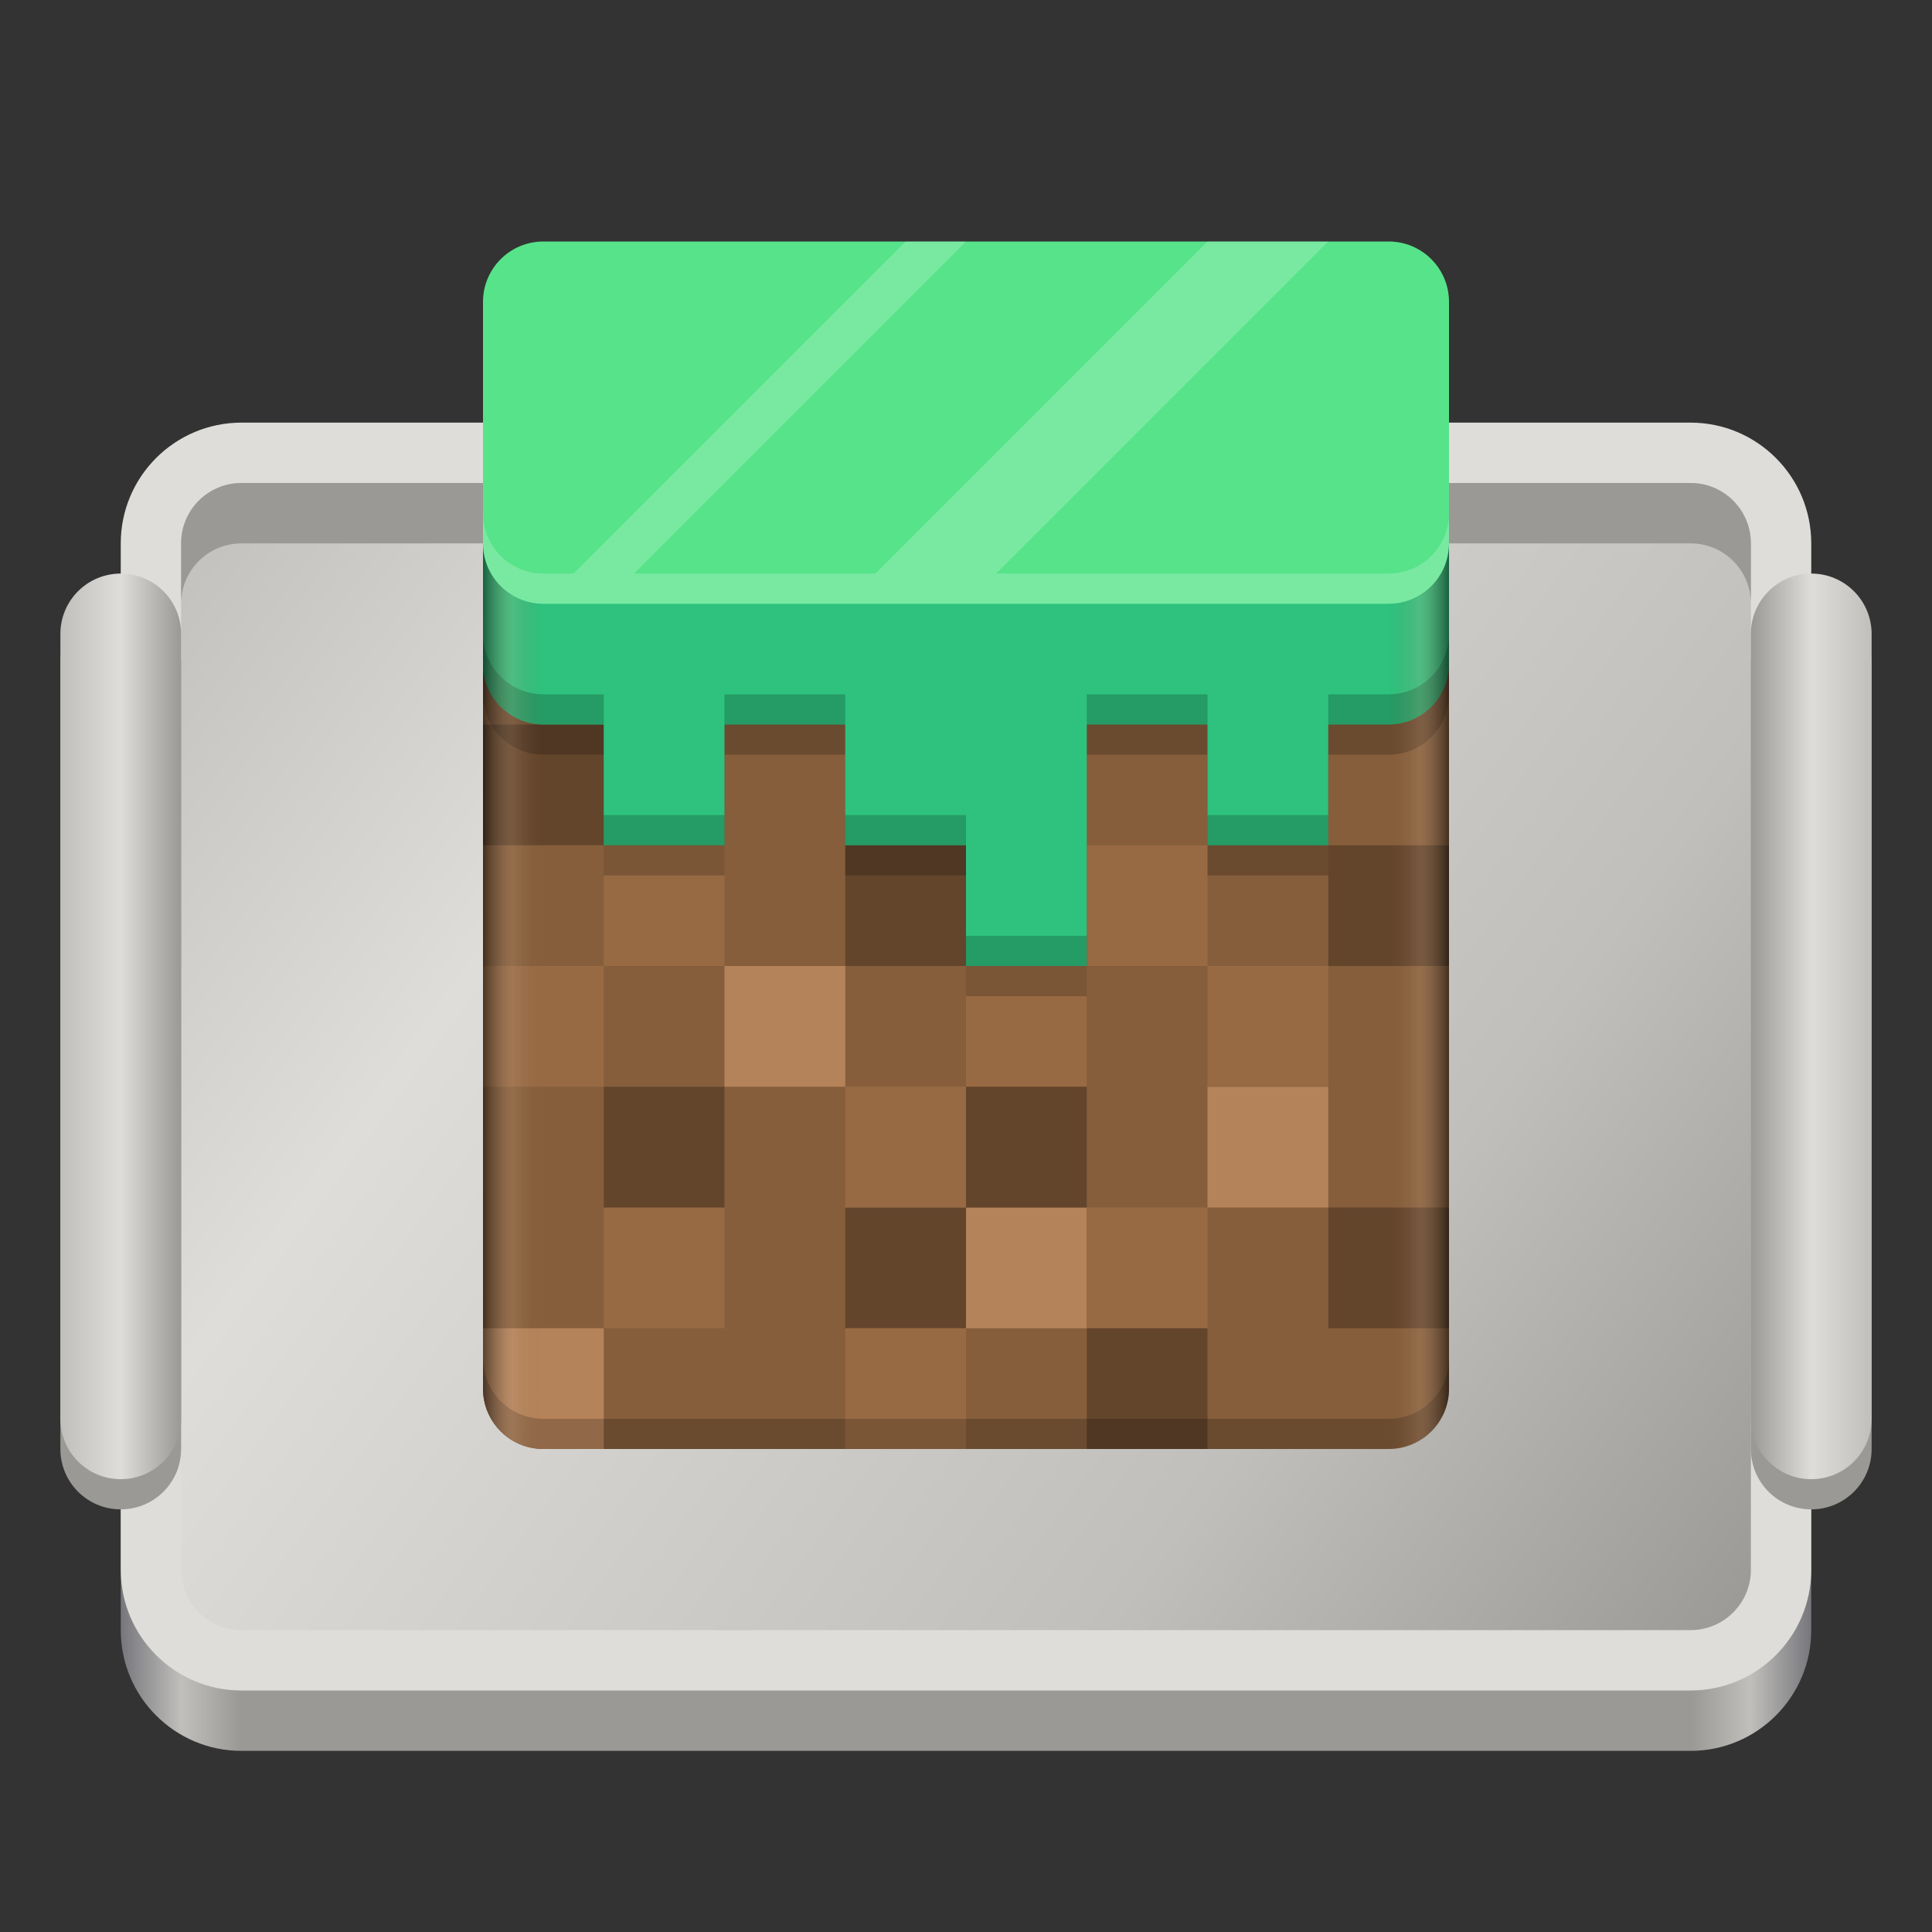 <?xml version="1.0" encoding="UTF-8"?>
<svg height="128px" viewBox="0 0 128 128" width="128px" xmlns="http://www.w3.org/2000/svg" xmlns:xlink="http://www.w3.org/1999/xlink">
    <rect x="0" y="0" width="128" height="128" fill="#333333" stroke="none"/>
    <filter id="a" height="100%" width="100%" x="0%" y="0%">
        <feColorMatrix color-interpolation-filters="sRGB" values="0 0 0 0 1 0 0 0 0 1 0 0 0 0 1 0 0 0 1 0"/>
    </filter>
    <linearGradient id="b" gradientUnits="userSpaceOnUse" x1="8" x2="120" y1="116" y2="116">
        <stop offset="0" stop-color="#77767b"/>
        <stop offset="0.036" stop-color="#c0bfbc"/>
        <stop offset="0.071" stop-color="#9a9996"/>
        <stop offset="0.929" stop-color="#9a9996"/>
        <stop offset="0.964" stop-color="#c0bfbc"/>
        <stop offset="1" stop-color="#77767b"/>
    </linearGradient>
    <linearGradient id="c" gradientUnits="userSpaceOnUse" x1="12" x2="116" y1="32" y2="108">
        <stop offset="0" stop-color="#c0bfbc"/>
        <stop offset="0.269" stop-color="#deddda"/>
        <stop offset="0.731" stop-color="#c0bfbc"/>
        <stop offset="1" stop-color="#9a9996"/>
    </linearGradient>
    <linearGradient id="d" gradientUnits="userSpaceOnUse">
        <stop offset="0" stop-color="#c0bfbc"/>
        <stop offset="0.5" stop-color="#deddda"/>
        <stop offset="1" stop-color="#9a9996"/>
    </linearGradient>
    <linearGradient id="e" x1="4" x2="12" xlink:href="#d" y1="68" y2="68"/>
    <linearGradient id="f" gradientTransform="matrix(-1 0 0 1 128 -174)" x1="4" x2="12" xlink:href="#d" y1="242" y2="242"/>
    <mask id="g">
        <g filter="url(#a)">
            <rect fill-opacity="0.2" height="153.6" width="153.6" x="-12.8" y="-12.8"/>
        </g>
    </mask>
    <clipPath id="h">
        <rect height="152" width="192"/>
    </clipPath>
    <mask id="i">
        <g filter="url(#a)">
            <rect fill-opacity="0.2" height="153.6" width="153.6" x="-12.8" y="-12.8"/>
        </g>
    </mask>
    <clipPath id="j">
        <rect height="152" width="192"/>
    </clipPath>
    <mask id="k">
        <g filter="url(#a)">
            <rect fill-opacity="0.2" height="153.6" width="153.6" x="-12.8" y="-12.8"/>
        </g>
    </mask>
    <clipPath id="l">
        <rect height="152" width="192"/>
    </clipPath>
    <mask id="m">
        <g filter="url(#a)">
            <rect fill-opacity="0.2" height="153.6" width="153.6" x="-12.8" y="-12.8"/>
        </g>
    </mask>
    <clipPath id="n">
        <rect height="152" width="192"/>
    </clipPath>
    <mask id="o">
        <g filter="url(#a)">
            <rect fill-opacity="0.2" height="153.6" width="153.6" x="-12.8" y="-12.8"/>
        </g>
    </mask>
    <clipPath id="p">
        <rect height="152" width="192"/>
    </clipPath>
    <mask id="q">
        <g filter="url(#a)">
            <rect fill-opacity="0.2" height="153.6" width="153.6" x="-12.8" y="-12.8"/>
        </g>
    </mask>
    <clipPath id="r">
        <rect height="152" width="192"/>
    </clipPath>
    <linearGradient id="s" gradientUnits="userSpaceOnUse" x1="32" x2="96" y1="64" y2="64">
        <stop offset="0" stop-opacity="0.502"/>
        <stop offset="0.031" stop-color="#cdab8f" stop-opacity="0.2"/>
        <stop offset="0.062" stop-color="#865e3c" stop-opacity="0"/>
        <stop offset="0.938" stop-color="#865e3c" stop-opacity="0"/>
        <stop offset="0.969" stop-color="#cdab8f" stop-opacity="0.2"/>
        <stop offset="1" stop-opacity="0.502"/>
    </linearGradient>
    <path d="m 16 40 h 96 c 4.418 0 8 3.582 8 8 v 60 c 0 4.418 -3.582 8 -8 8 h -96 c -4.418 0 -8 -3.582 -8 -8 v -60 c 0 -4.418 3.582 -8 8 -8 z m 0 0" fill="url(#b)"/>
    <path d="m 16 28 h 96 c 4.418 0 8 3.582 8 8 v 68 c 0 4.418 -3.582 8 -8 8 h -96 c -4.418 0 -8 -3.582 -8 -8 v -68 c 0 -4.418 3.582 -8 8 -8 z m 0 0" fill="#deddda"/>
    <path d="m 16 32 h 96 c 2.211 0 4 1.789 4 4 v 68 c 0 2.211 -1.789 4 -4 4 h -96 c -2.211 0 -4 -1.789 -4 -4 v -68 c 0 -2.211 1.789 -4 4 -4 z m 0 0" fill="url(#c)"/>
    <g fill="#9a9996">
        <path d="m 16 32 c -2.215 0 -4 1.785 -4 4 v 4 c 0 -2.215 1.785 -4 4 -4 h 96 c 2.215 0 4 1.785 4 4 v -4 c 0 -2.215 -1.785 -4 -4 -4 z m 0 0"/>
        <path d="m 8 40 c 2.211 0 4 1.789 4 4 v 52 c 0 2.211 -1.789 4 -4 4 s -4 -1.789 -4 -4 v -52 c 0 -2.211 1.789 -4 4 -4 z m 0 0"/>
        <path d="m 120 40 c -2.211 0 -4 1.789 -4 4 v 52 c 0 2.211 1.789 4 4 4 s 4 -1.789 4 -4 v -52 c 0 -2.211 -1.789 -4 -4 -4 z m 0 0"/>
    </g>
    <path d="m 8 38 c 2.211 0 4 1.789 4 4 v 52 c 0 2.211 -1.789 4 -4 4 s -4 -1.789 -4 -4 v -52 c 0 -2.211 1.789 -4 4 -4 z m 0 0" fill="url(#e)"/>
    <path d="m 120 38 c -2.211 0 -4 1.789 -4 4 v 52 c 0 2.211 1.789 4 4 4 s 4 -1.789 4 -4 v -52 c 0 -2.211 -1.789 -4 -4 -4 z m 0 0" fill="url(#f)"/>
    <path d="m 36 32 h 56 c 2.211 0 4 1.789 4 4 v 56 c 0 2.211 -1.789 4 -4 4 h -56 c -2.211 0 -4 -1.789 -4 -4 v -56 c 0 -2.211 1.789 -4 4 -4 z m 0 0" fill="#865e3c"/>
    <path d="m 40 80 h 8 v 8 h -8 z m 0 0" fill="#986a44"/>
    <path d="m 64 80 h 8 v 8 h -8 z m 0 0" fill="#b5835a"/>
    <path d="m 72 80 h 8 v 8 h -8 z m 0 0" fill="#986a44"/>
    <path d="m 40 72 h 8 v 8 h -8 z m 0 0" fill="#63452c"/>
    <path d="m 40 56 h 8 v 8 h -8 z m 0 0" fill="#986a44"/>
    <path d="m 48 64 h 8 v 8 h -8 z m 0 0" fill="#b5835a"/>
    <path d="m 64 64 h 8 v 8 h -8 z m 0 0" fill="#986a44"/>
    <path d="m 64 72 h 8 v 8 h -8 z m 0 0" fill="#63452c"/>
    <path d="m 72 56 h 8 v 8 h -8 z m 0 0" fill="#986a44"/>
    <path d="m 56 56 h 8 v 8 h -8 z m 0 0" fill="#63452c"/>
    <path d="m 88 80 h 8 v 8 h -8 z m 0 0" fill="#63452c"/>
    <path d="m 64 48 h 8 v 8 h -8 z m 0 0" fill="#986a44"/>
    <path d="m 88 56 h 8 v 8 h -8 z m 0 0" fill="#63452c"/>
    <path d="m 80 72 h 8 v 8 h -8 z m 0 0" fill="#b5835a"/>
    <path d="m 56 80 h 8 v 8 h -8 z m 0 0" fill="#63452c"/>
    <path d="m 56 88 h 8 v 8 h -8 z m 0 0" fill="#986a44"/>
    <path d="m 32 64 h 8 v 8 h -8 z m 0 0" fill="#986a44"/>
    <path d="m 72 88 h 8 v 8 h -8 z m 0 0" fill="#63452c"/>
    <path d="m 32 88 v 4 c 0 2.215 1.785 4 4 4 h 4 v -8 z m 0 0" fill="#b5835a"/>
    <path d="m 56 72 h 8 v 8 h -8 z m 0 0" fill="#986a44"/>
    <path d="m 80 64 h 8 v 8 h -8 z m 0 0" fill="#986a44"/>
    <path d="m 32 48 h 8 v 8 h -8 z m 0 0" fill="#63452c"/>
    <g mask="url(#g)">
        <g clip-path="url(#h)" transform="matrix(1 0 0 1 -8 -16)">
            <path d="m 40 106 v 2 c 0 2.215 1.785 4 4 4 h 56 c 2.215 0 4 -1.785 4 -4 v -2 c 0 2.215 -1.785 4 -4 4 h -56 c -2.215 0 -4 -1.785 -4 -4 z m 0 0"/>
        </g>
    </g>
    <g mask="url(#i)">
        <g clip-path="url(#j)" transform="matrix(1 0 0 1 -8 -16)">
            <path d="m 40 50 v 12 c 0 2.211 1.789 4 4 4 h 4 v 8 h 8 v -8 h 8 v 8 h 8 v 8 h 8 v -16 h 8 v 8 h 8 v -8 h 4 c 2.211 0 4 -1.789 4 -4 v -12 z m 0 0"/>
        </g>
    </g>
    <path d="m 32 32 v 12 c 0 2.211 1.789 4 4 4 h 4 v 8 h 8 v -8 h 8 v 8 h 8 v 8 h 8 v -16 h 8 v 8 h 8 v -8 h 4 c 2.211 0 4 -1.789 4 -4 v -12 z m 0 0" fill="#2ec27e"/>
    <path d="m 36 16 h 56 c 2.211 0 4 1.789 4 4 v 16 c 0 2.211 -1.789 4 -4 4 h -56 c -2.211 0 -4 -1.789 -4 -4 v -16 c 0 -2.211 1.789 -4 4 -4 z m 0 0" fill="#57e389"/>
    <g mask="url(#k)">
        <g clip-path="url(#l)" transform="matrix(1 0 0 1 -8 -16)">
            <path d="m 40 50 v 2 c 0 2.215 1.785 4 4 4 h 56 c 2.215 0 4 -1.785 4 -4 v -2 c 0 2.215 -1.785 4 -4 4 h -56 c -2.215 0 -4 -1.785 -4 -4 z m 0 0" fill="#ffffff"/>
        </g>
    </g>
    <g mask="url(#m)">
        <g clip-path="url(#n)" transform="matrix(1 0 0 1 -8 -16)">
            <path d="m 96 32 h -8 l -22 22 h 8 z m 0 0" fill="#ffffff"/>
        </g>
    </g>
    <g mask="url(#o)">
        <g clip-path="url(#p)" transform="matrix(1 0 0 1 -8 -16)">
            <path d="m 72 32 l -22 22 h -4 l 22 -22 z m 0 0" fill="#ffffff"/>
        </g>
    </g>
    <g mask="url(#q)">
        <g clip-path="url(#r)" transform="matrix(1 0 0 1 -8 -16)">
            <path d="m 40 58 v 2 c 0 2.211 1.789 4 4 4 h 4 v -2 h -4 c -2.211 0 -4 -1.789 -4 -4 z m 64 0 c 0 2.211 -1.789 4 -4 4 h -4 v 2 h 4 c 2.211 0 4 -1.789 4 -4 z m -48 4 v 2 h 8 v -2 z m 24 0 v 2 h 8 v -2 z m -32 8 v 2 h 8 v -2 z m 16 0 v 2 h 8 v -2 z m 24 0 v 2 h 8 v -2 z m -16 8 v 2 h 8 v -2 z m 0 0"/>
        </g>
    </g>
    <path d="m 32 36 v 56 c 0 2.215 1.785 4 4 4 h 56 c 2.215 0 4 -1.785 4 -4 v -56 c 0 2.215 -1.785 4 -4 4 h -56 c -2.215 0 -4 -1.785 -4 -4 z m 0 0" fill="url(#s)"/>
</svg>

